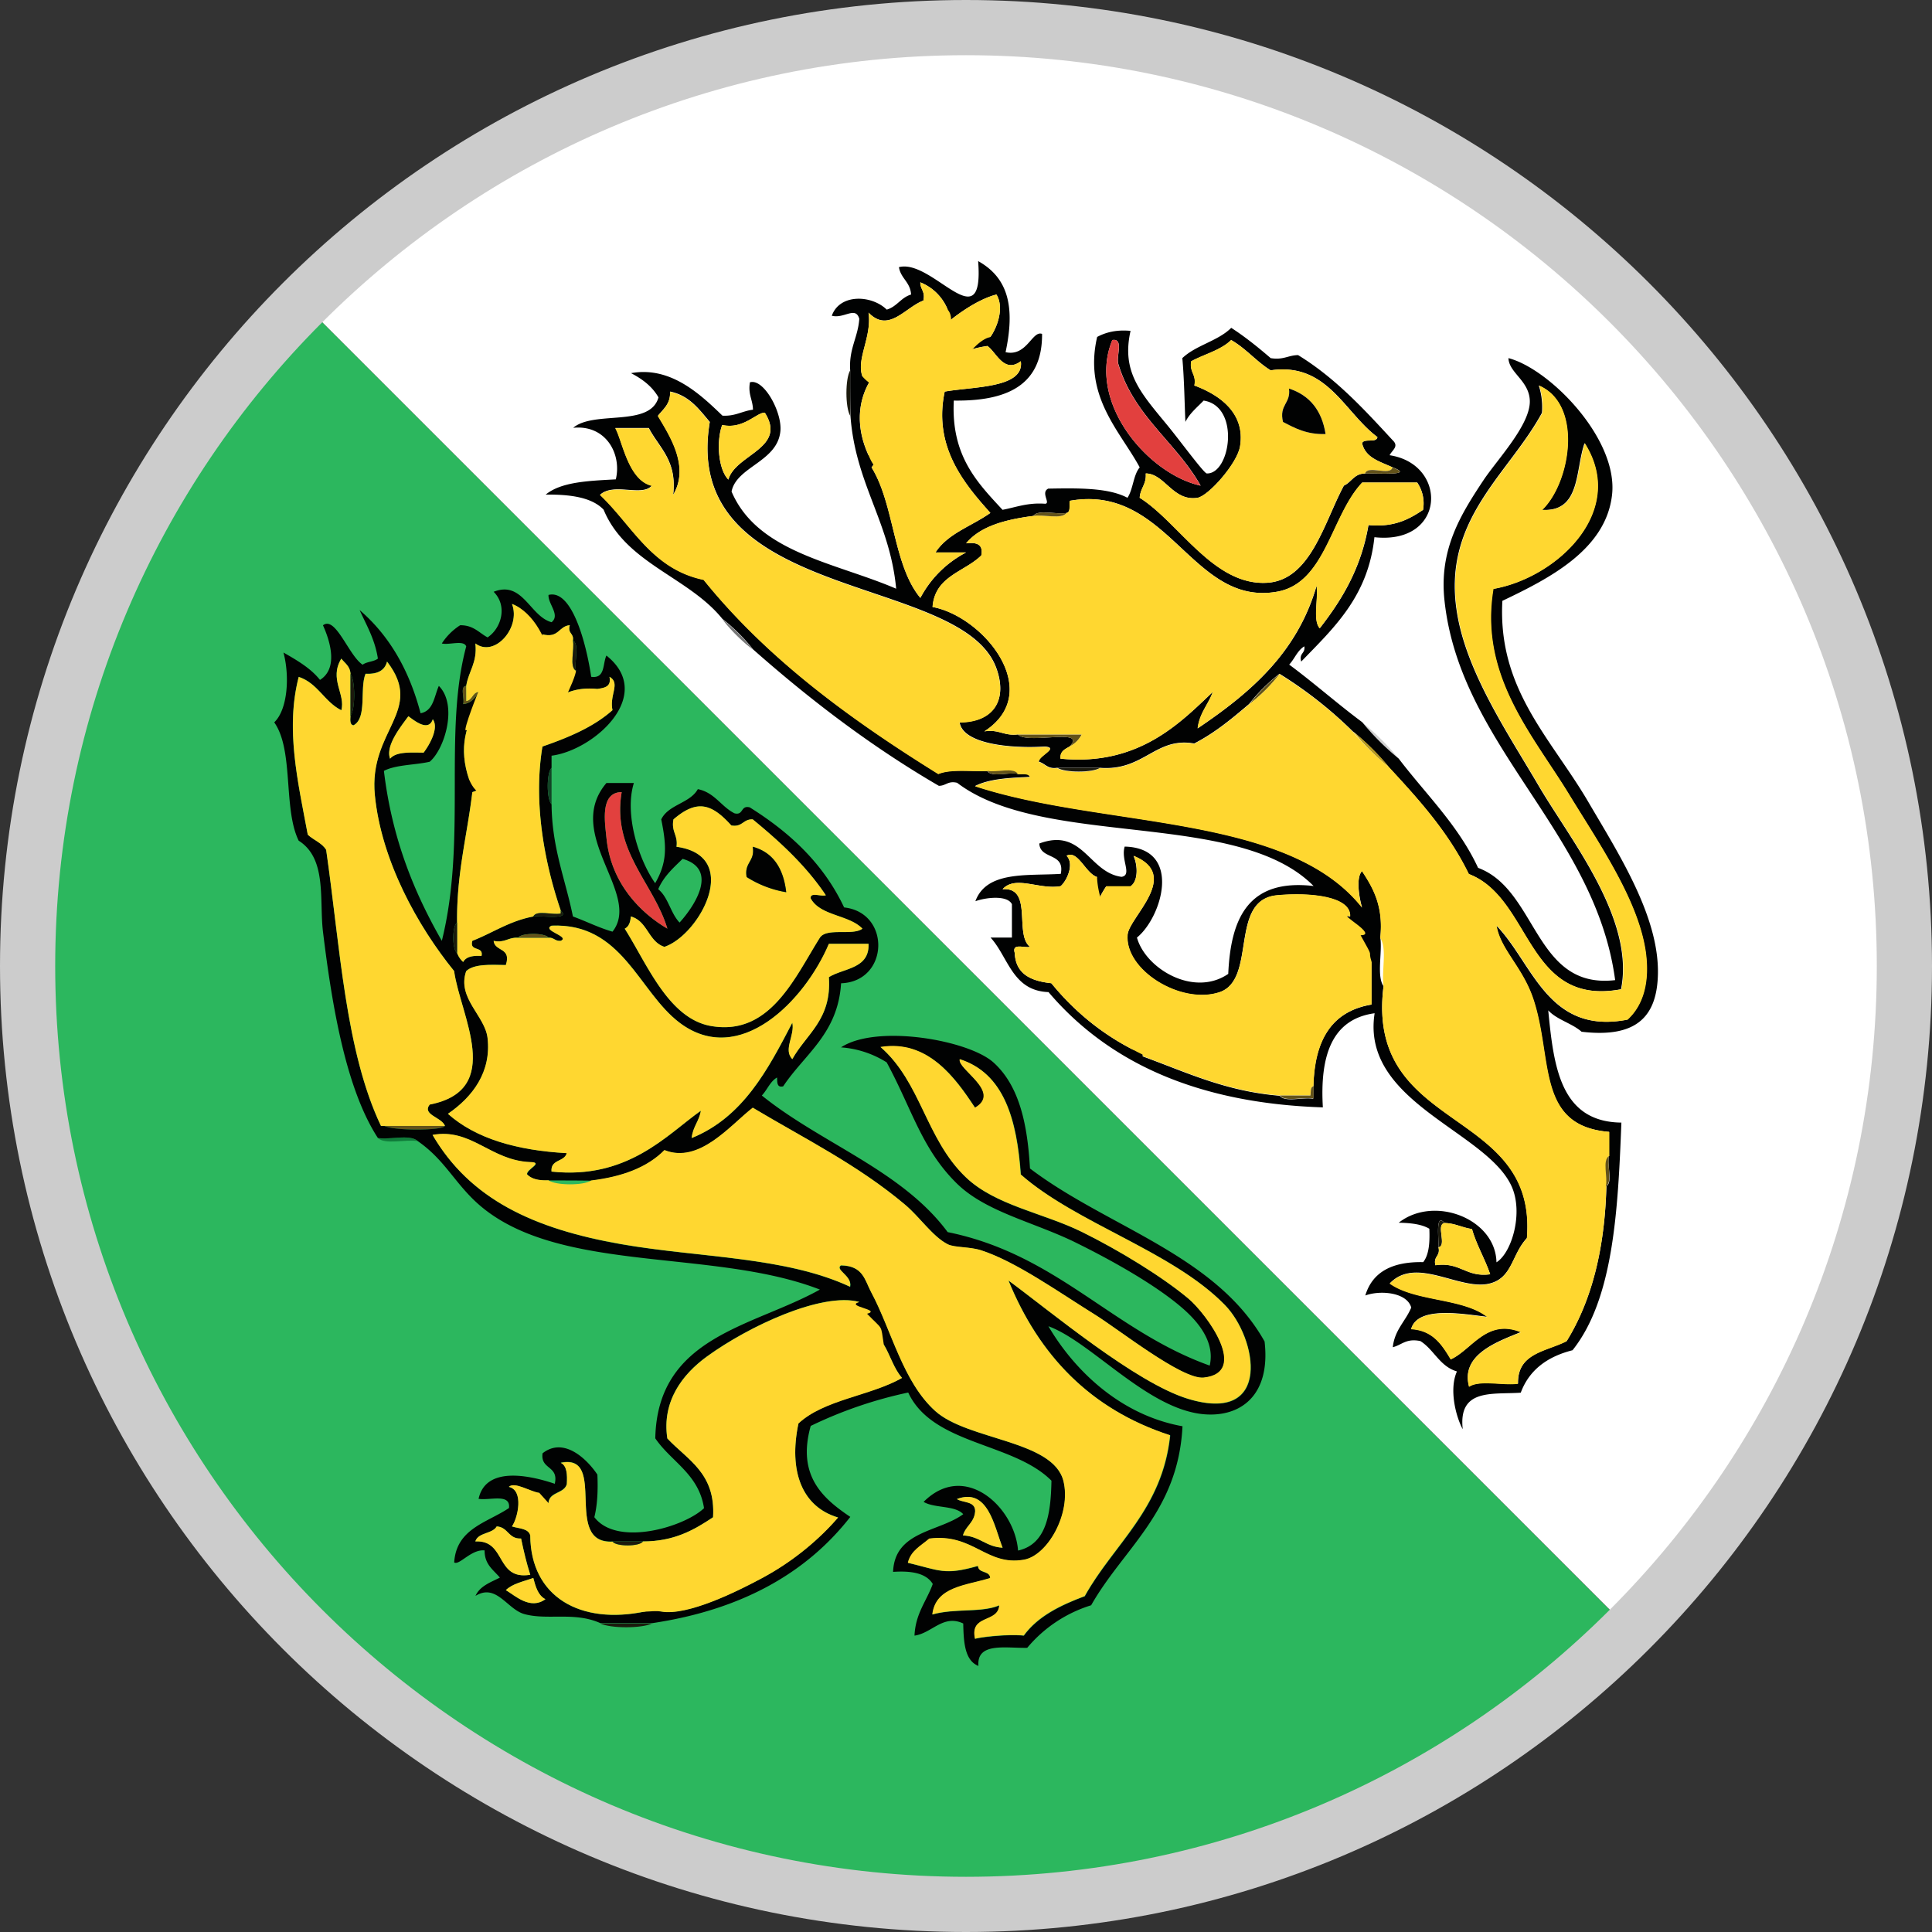 <svg xmlns="http://www.w3.org/2000/svg" width="35" height="35"><rect width="100%" height="100%" fill="#333333" stroke="none"/><path fill="#2CB75E" d="M5.17 5.17A17.382 17.382 0 0 0 .062 17.5c0 9.63 7.808 17.438 17.438 17.438 4.814 0 9.175-1.951 12.331-5.104L5.17 5.17z"/><path fill="#FFF" d="M17.5.062A17.386 17.386 0 0 0 5.17 5.169L29.831 29.83a17.387 17.387 0 0 0 5.106-12.331C34.938 7.87 27.13.062 17.5.062z"/><path fill="#63531A" d="M6.956 20.396H8.06c-.027.084-.894.096-1.104 0z"/><path fill="#107C3A" d="M6.846 20.616c.221.034.586-.072.718.056-.223-.035-.587.07-.718-.056z"/><path fill="#777" d="M13.083 11.216c.207.16.392.344.553.55a3.096 3.096 0 0 1-.553-.55z"/><path fill="#D1D1D1" d="M24.676 13.085c.245.197.467.417.661.659a4.626 4.626 0 0 1-.661-.659z"/><path fill="#010202" d="M15.402 6.709c-.026-.393.141-.593.165-.934-.07-.235-.273.003-.498-.055.144-.404.722-.378.995-.111.185-.053.257-.219.441-.273-.013-.227-.187-.29-.22-.496.609-.16 1.547 1.351 1.435-.11.557.311.668.849.497 1.65.385.087.482-.399.661-.331.007.939-.647 1.221-1.599 1.208-.051 1.003.425 1.484.883 1.979.247-.047.454-.133.771-.11.106-.005-.086-.204.057-.274.542-.009 1.087-.019 1.435.166.104-.154.104-.41.222-.551-.356-.659-1.022-1.28-.771-2.363.154-.083.348-.134.605-.11-.168.745.182 1.12.662 1.704.233.283.668.878.719.879.429.015.613-1.217-.057-1.32-.117.122-.25.226-.33.386-.015-.274-.019-.753-.056-1.155.244-.234.646-.309.886-.549.256.166.487.353.715.549.227.038.315-.052.496-.055.674.413 1.191.976 1.711 1.54.123.115-.004.177-.053.274 1.062.16 1.025 1.626-.275 1.485-.114 1.077-.739 1.645-1.326 2.253-.045-.156.078-.143.056-.276-.126.076-.176.227-.274.331.455.337.873.709 1.324 1.044.197.242.42.462.66.659.493.648 1.077 1.203 1.438 1.979 1.078.399 1.017 2.206 2.483 2.034-.356-2.677-2.807-4.241-3.091-6.871-.104-.935.298-1.571.714-2.198.251-.372.847-1.002.831-1.43-.013-.362-.379-.504-.387-.769.746.193 1.99 1.462 1.877 2.475-.111.996-1.139 1.517-1.987 1.922-.087 1.596.87 2.476 1.548 3.628.553.946 1.291 2.083 1.27 3.132-.016.77-.385 1.164-1.383 1.046-.176-.155-.444-.215-.604-.387.099 1.021.22 2.021 1.325 2.033-.062 1.605-.145 3.195-.885 4.124-.452.114-.784.354-.938.769-.514.035-1.135-.082-1.051.662-.127-.232-.25-.726-.105-1.047-.313-.092-.414-.394-.662-.55-.26-.054-.336.071-.5.111.033-.315.23-.468.334-.718-.074-.272-.551-.321-.832-.219.129-.428.49-.615 1.049-.604.107-.137.121-.361.111-.605-.137-.082-.334-.105-.555-.109.641-.504 1.756-.074 1.771.717.277-.17.492-.896.274-1.377-.454-1.003-2.735-1.52-2.481-3.135-.777.106-.993.772-.938 1.705-2.28-.073-3.889-.817-4.97-2.088-.656-.023-.727-.635-1.05-.988h.387v-.605c-.089-.174-.495-.116-.662-.053.204-.557.944-.457 1.547-.496.08-.392-.374-.252-.389-.55.791-.293.896.527 1.491.604.197-.034-.018-.309.056-.548 1.054.026.675 1.282.222 1.648.156.564 1.03 1.086 1.654.658.045-1.001.357-1.73 1.546-1.592-1.377-1.394-4.885-.672-6.458-1.87-.168-.04-.201.056-.331.055-1.231-.716-2.334-1.561-3.368-2.474a3.13 3.13 0 0 0-.553-.55c-.615-.762-1.75-1.004-2.152-1.979-.215-.225-.604-.277-1.049-.273.283-.233.783-.249 1.27-.276.111-.459-.179-.993-.772-.934.378-.32 1.393-.004 1.545-.551-.113-.198-.291-.332-.497-.439.721-.131 1.263.392 1.656.77.234.013.357-.084.553-.108-.003-.182-.093-.275-.055-.496.246-.076.583.534.552.88-.05.561-.796.645-.885 1.099.472 1.107 1.876 1.284 2.982 1.76-.113-1.208-.741-1.902-.828-3.134-.005-.273-.005-.547-.005-.822zm1.767-1.1a.888.888 0 0 0-.496-.494c-.002.13.093.162.055.33-.332.125-.631.595-.993.218.062.449-.227.838-.111 1.155.341-.575 1.122-.713 1.545-1.209zm-.387.606c-.876.169-1.516 1.014-1.048 2.033.622-.826.851-2.046 2.207-2.143.116-.161.26-.523.11-.769-.4.1-.954.509-1.269.879zm4.969 2.583c-.442-.785-1.204-1.255-1.489-2.199-.049-.138.106-.473-.111-.439-.469 1.135.654 2.432 1.6 2.638zm3.478-.331c-.224-.106-.492-.168-.553-.438.037-.096.262.004.278-.111-.599-.444-.909-1.361-1.935-1.209-.26-.162-.447-.397-.715-.549-.186.184-.482.255-.723.384-.037.204.098.236.057.44.487.18.922.519.828 1.099-.05.312-.574.902-.771.935-.444.07-.594-.438-.938-.441.015.198-.101.266-.11.441.717.449 1.346 1.605 2.317 1.539.784-.055 1.027-1.1 1.382-1.759.141-.064.186-.22.385-.22.223-.006.915.044.498-.111zm-9.44 0c.415.668.39 1.773.884 2.364.192-.357.468-.632.828-.823h-.554c.224-.347.663-.479.994-.716-.461-.518-1.041-1.19-.827-2.198.515-.093 1.449-.059 1.379-.55-.31.231-.448-.173-.606-.276-1.261.175-1.464 1.402-2.098 2.199zm13.359 12.476v-.438c-1.334-.108-1.012-1.332-1.379-2.419-.194-.572-.596-.893-.662-1.319.66.676.928 1.986 2.373 1.704.297-.272.398-.697.332-1.208-.127-.94-.836-1.964-1.383-2.859-.654-1.077-1.643-2.155-1.38-3.736 1.146-.199 2.438-1.401 1.656-2.639-.171.49-.067 1.249-.771 1.208.517-.495.744-1.907-.058-2.253.045.136.071.293.058.494-.603 1.112-1.793 1.917-1.547 3.573.159 1.1.918 2.214 1.489 3.188.565.966 1.747 2.407 1.49 3.682-1.726.323-1.615-1.65-2.761-2.088-.365-.753-.896-1.341-1.437-1.924a4.626 4.626 0 0 0-.661-.659 7.55 7.55 0 0 0-1.328-1.044 3.186 3.186 0 0 0-.552.549c-.308.261-.616.52-.993.714-.705-.125-.91.505-1.712.44h-.772c-.172.027-.215-.079-.33-.11-.008-.11.375-.255.109-.275-.664.04-1.488-.057-1.544-.439.638-.004.87-.43.662-.99-.639-1.719-5.739-1.166-5.188-4.452-.195-.229-.369-.477-.719-.55.009.227-.125.314-.221.439.205.348.585.914.276 1.431.074-.624-.253-.849-.441-1.21h-.607c.128.221.23.942.662 1.044-.181.208-.689-.062-.938.166.585.553.935 1.341 1.877 1.538 1.157 1.433 2.654 2.525 4.252 3.518.219-.093.581-.044.883-.055.076.125.387.021.553.055.084.009.205-.02.223.055-.369.016-.738.034-.994.165 2.309.762 5.656.487 7.01 2.199-.043-.141-.121-.533 0-.66.205.31.391.641.331 1.209.038.275-.071.693.058.879-.334 2.668 2.795 2.17 2.598 4.562-.277.299-.262.713-.664.821-.544.146-1.337-.504-1.82 0 .461.33 1.321.26 1.768.606-.428-.047-1.262-.207-1.381.22.396.024.56.286.719.548.379-.172.648-.745 1.27-.492-.432.176-1.097.408-.939.988.185-.127.607-.02.886-.055-.013-.561.521-.582.882-.771.45-.729.688-1.66.719-2.805.117-.069.009-.375.046-.545zM13.857 7.479c-.136-.022-.388.31-.774.22-.109.301-.07.807.112.989.129-.459 1.068-.566.662-1.209zm5.52 6.045c-.079.048-.175.083-.164.22 1.432.142 2.191-.676 2.758-1.208-.082.229-.24.381-.273.659.943-.637 1.8-1.359 2.154-2.583.035.239-.074.621.057.77.4-.513.749-1.085.883-1.87.465.044.736-.106.988-.275a.673.673 0 0 0-.105-.495h-.996c-.564.597-.662 1.826-1.547 1.978-1.544.269-1.967-1.966-3.752-1.647-.01.082.02.202-.056.219-.188.035-.514-.07-.607.055-.504.065-.958.185-1.214.496.188-.023.315.016.275.219-.305.301-.841.372-.883.934.925.172 2.042 1.539.938 2.254.265-.043.354.086.606.055.177.191 1.268-.133.938.219zm-.055 1.979c.15.154-.006.47-.109.551-.387.068-.816-.204-1.05.055.558-.041.206.82.497 1.044-.105.025-.332-.075-.277.11.016.388.299.51.663.549.405.495.894.907 1.489 1.209-.174-1.126-1.465-1.849-.661-3.133-.209-.067-.347-.496-.552-.385zm4.471 4.177c.018-.826.324-1.359 1.051-1.48v-.77c-.535-.201-1.061-.409-1.326-.879.334-.001.683-.016.94.055.019-.369-.735-.441-1.329-.385-.875.084-.348 1.538-1.048 1.759-.696.222-1.71-.405-1.655-1.044.027-.321.98-1.077.109-1.429.076.167.089.454-.055.551h-.441c-.84 1.265.691 1.792.662 3.08.781.283 1.498.633 2.482.713.096.125.422.021.607.055.003-.077.003-.151.003-.226zm2.376 2.476c-.171-.2-.101.301-.11.439.041.165-.097.159-.055.326.454-.064.549.223.992.164-.098-.288-.244-.523-.33-.82-.18-.025-.301-.104-.497-.109z"/><path fill="#FFD730" d="M15.623 6.819c-.115-.317.173-.707.111-1.155.362.377.661-.093.993-.218.039-.168-.057-.2-.055-.33a.885.885 0 0 1 .496.494c.353.387-.881 1.985-1.545 1.209z"/><path fill="#FFD730" d="M18.053 5.335c.148.246.004.608-.111.769-.782.183-1.702 3.404-2.207 2.143-.468-1.019.172-1.863 1.048-2.033.314-.369.868-.778 1.27-.879zm6.677 3.243c-.201 0-.246.156-.388.22-.353.66-.596 1.705-1.38 1.759-.975.067-1.604-1.09-2.316-1.539.011-.175.125-.243.109-.441.346.003.493.511.938.441.197-.033.724-.623.771-.935.094-.581-.341-.919-.828-1.099.041-.204-.094-.237-.057-.44.238-.129.537-.2.723-.384.266.152.455.387.713.549 1.025-.152 1.336.765 1.937 1.209-.019.115-.241.015-.278.111.062.27.329.333.553.438-.039.161-.452-.049-.497.111zm-1.378-1.539c.037.272-.187.291-.108.605.219.112.432.23.771.219-.068-.426-.288-.702-.663-.824z"/><path fill="#63531A" d="M24.73 8.578c.045-.16.455.051.496-.11.42.154-.272.104-.496.11z"/><path fill="#FFD730" d="M17.887 6.268c.158.103.298.507.606.276.069.491-.864.458-1.379.55-.214 1.008.366 1.68.827 2.198-.331.237-.77.369-.994.716h.554c-.36.191-.636.466-.828.823-.494-.59-.469-1.696-.884-2.364.634-.797.837-2.024 2.098-2.199z"/><path fill="#B79A23" d="M24.514 13.25c.242.197.463.417.661.659a4.204 4.204 0 0 1-.661-.659z"/><path fill="#63531A" d="M22.634 12.755c.163-.206.345-.39.552-.549a2.99 2.99 0 0 1-.552.549z"/><path fill="#FFD730" d="M25.175 13.91c.538.583 1.069 1.17 1.437 1.924 1.146.438 1.035 2.412 2.761 2.088.257-1.275-.925-2.716-1.49-3.682-.571-.975-1.329-2.088-1.489-3.188-.246-1.656.944-2.46 1.547-3.573a1.197 1.197 0 0 0-.058-.494c.802.346.572 1.758.058 2.253.703.041.602-.718.771-1.208.781 1.238-.513 2.439-1.655 2.639-.264 1.581.725 2.659 1.379 3.736.547.895 1.256 1.919 1.383 2.859.066.512-.035.935-.332 1.208-1.445.281-1.713-1.029-2.373-1.705.066.427.468.747.662 1.319.367 1.087.045 2.312 1.379 2.419v.438c-.125.078-.021.385-.055.551-.029 1.146-.27 2.078-.72 2.805-.362.188-.896.211-.882.771-.277.035-.701-.072-.885.055-.157-.58.508-.812.938-.988-.618-.253-.89.32-1.271.492-.157-.262-.318-.523-.717-.548.117-.427.951-.267 1.379-.22-.442-.348-1.307-.276-1.767-.606.484-.504 1.277.146 1.821 0 .402-.108.387-.522.664-.821.197-2.395-2.93-1.896-2.596-4.562-.039-.275.069-.695-.06-.879.06-.569-.126-.9-.331-1.209-.119.126-.043.519 0 .66-1.354-1.712-4.699-1.437-7.01-2.199.256-.13.625-.148.994-.165-.02-.075-.141-.046-.223-.055-.076-.126-.383-.021-.553-.055-.302.011-.664-.038-.883.055-1.598-.993-3.095-2.085-4.252-3.518-.942-.197-1.292-.985-1.877-1.538.249-.229.758.042.938-.166-.432-.102-.534-.824-.662-1.044h.607c.188.362.516.586.441 1.21.309-.517-.071-1.083-.276-1.431.096-.125.229-.212.221-.439.351.073.524.32.719.55-.551 3.286 4.549 2.733 5.188 4.452.208.56-.021.985-.662.99.058.382.883.479 1.547.439.264.02-.117.166-.111.275.115.031.158.137.332.11.131.09.643.09.771 0 .804.065 1.009-.566 1.711-.44.378-.194.688-.453.994-.714.21-.16.394-.343.552-.549.486.306.932.649 1.328 1.044.201.237.423.457.668.654z"/><path fill="#63531A" d="M18.438 13.306h1.16a.5.5 0 0 1-.222.219c.331-.353-.76-.029-.938-.219z"/><path fill="#FFD730" d="M19.322 9.292c.074-.017.046-.137.055-.219 1.785-.318 2.208 1.916 3.752 1.647.885-.152.98-1.381 1.547-1.978h.996a.668.668 0 0 1 .107.495c-.252.169-.525.319-.99.275-.135.784-.48 1.356-.883 1.87-.129-.149-.021-.531-.057-.77-.354 1.224-1.211 1.947-2.154 2.583.033-.278.193-.431.275-.659-.566.533-1.328 1.351-2.76 1.208-.011-.138.085-.172.164-.22a.502.502 0 0 0 .223-.219h-1.16c-.254.031-.345-.099-.606-.055 1.104-.716-.013-2.082-.938-2.254.042-.562.578-.633.883-.934.04-.204-.088-.243-.275-.219.256-.311.71-.43 1.214-.496.185-.035.512.071.607-.055z"/><path fill="#010202" d="M6.846 20.616c-.575-.882-.83-2.378-.995-3.738-.069-.582.075-1.323-.44-1.648-.284-.579-.085-1.638-.443-2.144.245-.232.282-.84.167-1.265.246.141.491.282.662.496.326-.204.194-.68.054-.989.228-.179.468.553.719.714.073-.057.204-.053.276-.111-.054-.349-.206-.603-.331-.879.534.458.898 1.083 1.104 1.869.234-.042.246-.305.331-.495.346.346.108 1.143-.166 1.374-.271.061-.61.052-.829.165.146 1.227.547 2.203 1.049 3.079.457-1.826.022-3.772.442-5.333-.042-.123-.31-.021-.442-.054a1.1 1.1 0 0 1 .332-.33c.242-.003.341.137.497.22.252-.168.365-.572.11-.826.527-.211.656.445 1.049.551.163-.131-.067-.333-.055-.494.427-.11.686.89.773 1.483.258.037.205-.235.276-.385.897.716-.229 1.717-.994 1.814v.22c-.092.096-.092.565 0 .659.007.798.252 1.362.387 2.034.243.088.46.201.717.275.538-.681-.897-1.766-.11-2.693h.497c-.175.563.085 1.387.386 1.815.219-.381.21-.667.11-1.156.131-.272.52-.29.663-.548.306.062.42.315.664.438.169.042.105-.15.276-.108.722.452 1.334 1.015 1.71 1.813.852.093.815 1.344-.055 1.374-.057.916-.662 1.283-1.049 1.867-.118.028-.106-.076-.111-.16-.127.072-.178.225-.276.326 1.076.869 2.54 1.357 3.367 2.475 1.986.402 2.988 1.789 4.747 2.418.104-.447-.241-.822-.496-1.043-.474-.411-1.267-.862-1.987-1.213-.744-.354-1.582-.537-2.098-1.043-.638-.627-.812-1.348-1.271-2.194a1.788 1.788 0 0 0-.827-.272c.643-.424 2.306-.134 2.76.272.488.438.62 1.169.663 1.922 1.397 1.062 3.366 1.56 4.25 3.134.114.979-.437 1.377-1.104 1.318-1.021-.092-2.035-1.311-2.812-1.594.439.75 1.263 1.602 2.429 1.812-.078 1.553-1.063 2.201-1.655 3.243a2.45 2.45 0 0 0-1.158.771c-.396.008-.917-.105-.884.328-.249-.099-.268-.43-.275-.769-.364-.171-.564.175-.883.22.018-.404.219-.625.331-.936-.117-.194-.382-.242-.719-.219.029-.742.827-.72 1.271-1.045-.148-.164-.52-.104-.718-.223.749-.749 1.654.102 1.711.882.51-.114.594-.653.605-1.266-.695-.698-2.151-.644-2.595-1.597a7.736 7.736 0 0 0-1.766.605c-.256.91.231 1.32.717 1.648-.805 1.031-1.988 1.686-3.589 1.925h-.938c-.472-.212-.962-.048-1.38-.165-.311-.088-.504-.562-.883-.329.08-.179.27-.244.442-.331-.117-.141-.279-.236-.277-.493-.244-.024-.456.276-.551.218.039-.617.6-.72.993-.986.031-.271-.347-.133-.551-.166.126-.586.891-.438 1.38-.273.077-.334-.263-.252-.221-.552.396-.312.823.129.993.386.013.288 0 .551-.055.771.411.541 1.628.18 1.987-.163-.095-.621-.594-.839-.883-1.265.038-1.854 1.768-2.017 2.982-2.695-1.99-.774-4.892-.252-6.294-1.648-.359-.357-.543-.732-.993-1.043-.134-.127-.499-.021-.72-.055zm5.52-5.057c-.167.163-.343.317-.442.55.183.146.224.436.387.604.273-.3.712-.967.055-1.154zm-3.643-3.078c.301-.214.534-.496.938-.605-.044-.408.01-.785-.386-.935.166.426-.315.978-.663.716.039.349-.123.5-.166.769-.121.007-.023.232-.055.33.183-.02.239-.166.332-.275zm1.656-.879c.022-.133-.102-.12-.056-.275-.204.016-.197.241-.496.165-.042.226.085.281.055.495-.847.271-1.783.991-1.379 2.144.879-.425 1.089-1.518 1.932-1.979-.036-.168.068-.474-.056-.55zm-4.03.604c-.007-.141-.103-.193-.166-.276-.226.369.08.644 0 .935-.307-.152-.427-.491-.772-.604-.244.945-.014 1.901.164 2.858.105.099.257.147.333.275.252 1.745.348 3.649.993 5.002h.055c.21.096 1.077.084 1.104 0-.056-.157-.421-.201-.276-.388 1.362-.267.553-1.612.442-2.419-.662-.815-1.32-2.002-1.436-3.188-.116-1.18.911-1.525.221-2.417-.041.161-.173.231-.389.22-.111.272.034.801-.219.934-.064-.009-.06-.086-.055-.165.091-.128.091-.637.001-.767zm3.809 4.288c-.272-.797-.508-1.907-.331-2.97.478-.166.93-.356 1.269-.659-.06-.28.151-.488-.055-.604.038.184-.093.201-.221.22-1.298-.13-1.25 1.533-2.263 1.869-.093.786-.287 1.473-.276 2.363-.092.06-.092.493 0 .55a.39.39 0 0 0 .11.164c.051-.096.173-.12.332-.109.042-.188-.225-.07-.166-.274.37-.145.672-.36 1.104-.441.151-.019.69.07.497-.109zM7.84 13.03c-.08.239-.342.016-.442-.055-.14.192-.419.534-.331.769.108-.13.366-.112.607-.11.096-.125.286-.444.166-.604zm3.422 1.32c-.398.001-.302.555-.276.823.079.842.634 1.375 1.104 1.65-.245-.823-1.009-1.407-.828-2.473zm2.374.494c-.175-.008-.185.146-.388.11-.353-.39-.618-.482-1.048-.11-.043.226.085.283.055.496 1.197.165.419 1.598-.219 1.813-.292-.094-.304-.469-.609-.55-.007.102-.036.184-.11.221.402.633.787 1.615 1.547 1.76 1.08.2 1.531-.871 1.987-1.595.123-.19.594-.032.772-.165-.241-.254-.765-.229-.938-.55-.01-.121.194-.025.275-.056-.36-.538-.829-.968-1.324-1.374zm-4.251 2.144c-.178-.013-.234.098-.441.056.021.199.327.114.221.438-.28-.005-.576-.023-.718.11-.171.488.341.807.387 1.211.07.609-.262 1.062-.718 1.374.504.449 1.248.663 2.152.712-.041.163-.297.108-.275.334 1.383.148 2.09-.668 2.705-1.102-.029.188-.147.291-.166.495.929-.377 1.377-1.232 1.823-2.089.048.232-.169.488 0 .66.256-.461.716-.717.662-1.486.273-.167.735-.147.719-.603h-.719c-.437 1.03-1.62 2.25-2.705 1.429-.746-.564-1.035-1.812-2.318-1.758-.191.088.345.196.166.274-.104.011-.122-.062-.221-.056-.062-.091-.495-.091-.554.001zm.552 4.397c-.17.008-.307-.023-.387-.109-.01-.094.313-.217.056-.221-.714-.029-1.066-.621-1.767-.492.679 1.16 1.825 1.699 3.422 1.979 1.413.245 2.966.224 4.141.771.046-.195-.281-.305-.165-.387.406.008.429.266.552.494.366.686.569 1.615 1.158 2.146.592.529 2.132.524 2.319 1.265.149.592-.289 1.356-.718 1.428-.679.116-.916-.483-1.711-.383-.146.131-.333.218-.387.438.58.138.66.229 1.27.056.006.142.215.079.221.22-.436.137-.987.152-1.048.66.416-.117.883-.027 1.212-.165-.021.325-.539.159-.439.606.068-.025.572-.09.883-.059.256-.35.664-.549 1.104-.714.533-.954 1.406-1.567 1.548-2.914-1.441-.469-2.375-1.446-2.929-2.804.752.551 2.312 1.857 3.258 2.145 1.529.463 1.246-1.107.662-1.703-.95-.975-2.689-1.477-3.697-2.363-.07-.989-.299-1.829-1.104-2.088-.051.181.768.594.276.879-.358-.541-.854-1.237-1.712-1.098.735.641.82 1.668 1.547 2.359.528.508 1.403.646 2.099.988.688.34 1.469.822 1.932 1.209.334.281 1.109 1.346.275 1.431-.394.04-1.539-.876-1.986-1.151-.654-.408-1.422-.953-2.042-1.154-.209-.068-.486-.049-.607-.11-.272-.138-.506-.492-.772-.716-.863-.727-1.82-1.194-2.76-1.758-.417.322-.968 1.02-1.6.768-.312.314-.769.482-1.326.551-.263-.004-.52-.004-.778-.004zm1.159 6.54c-.911.046-.077-1.604-.938-1.428.112.054.12.211.11.386-.047.172-.303.137-.331.328-.074 1.008.872 1.029 1.435 1.43.214.151.403.518.607.551.475.084 1.373-.362 1.823-.604a4.893 4.893 0 0 0 1.38-1.099c-.651-.192-.9-.835-.718-1.704.465-.436 1.304-.498 1.877-.825-.148-.165-.214-.409-.331-.604-.552-.06-.97-.244-1.27-.551.272-.076.559-.143.827-.22-.676-.181-2.001.438-2.759.987-.443.322-.821.812-.719 1.486.363.389.878.627.828 1.428-.342.229-.7.438-1.27.438l-.551.001zm-1.325-.878c-.163-.021-.448-.209-.552-.109.274.062.166.561.056.714.123.043.299.033.332.166.007 1.109.902 1.63 2.097 1.373-.604-.753-2.074-.647-1.933-2.144zm7.564.11c.111.069.331.034.331.219-.013.208-.174.269-.221.44.302.012.418.207.718.222-.151-.384-.263-1.095-.828-.881zm-8.336.495c-.08.14-.334.104-.387.271.566-.028.358.708.995.604a6.221 6.221 0 0 1-.167-.656c-.232.012-.232-.206-.441-.219zm.165 1.155c.165.096.44.365.717.164-.134-.066-.178-.227-.22-.385-.175.064-.377.102-.497.221z"/><path fill="#63531A" d="M8.446 12.426v.274c.112-.016.108-.149.221-.164.003-.034.008-.065.055-.055-.092.109-.149.255-.332.274.033-.097-.065-.322.056-.329z"/><path fill="#FFD730" d="M8.446 12.426c.042-.269.204-.42.166-.769.348.262.829-.29.663-.716.396.15.661.683.706 1.092-.406.109-1.086 1.15-1.544 1.198-.047-.009.234-.729.231-.695-.113.015-.109.148-.221.164l-.001-.274z"/><path fill="#FFD730" d="M10.434 12.151c-.005.263-1.435 3.121-1.932 1.979-.403-1.152.532-1.873 1.379-2.144.03-.214-.097-.269-.055-.495.299.077.292-.148.496-.165-.045.155.079.142.056.275.035.167-.07.474.056.55zm-4.085.825c-.005.078-.01.155.055.165.253-.133.108-.662.219-.934.216.011.348-.059.389-.22.69.892-.337 1.238-.221 2.417.116 1.186.774 2.373 1.436 3.188.111.805.92 2.152-.442 2.419-.146.185.22.229.276.386H6.902c-.645-1.354-.74-3.255-.993-5-.076-.127-.228-.176-.333-.275-.178-.958-.408-1.913-.164-2.858.345.113.466.452.772.604.08-.291-.226-.566 0-.935.063.083.159.135.166.276l-.001.767z"/><path fill="#FFD730" d="M8.281 16.713c-.011-.89.183-1.577.276-2.363 1.014-.336.965-2 2.263-1.869.128-.02.259-.037.221-.22.206.117-.005.325.055.604-.339.303-.791.494-1.269.659-.177 1.062.059 2.172.331 2.97v.055c-.149.033-.438-.07-.497.054-.433.082-.734.297-1.104.441-.059.204.208.086.166.274-.159-.01-.28.014-.332.109a.39.39 0 0 1-.11-.164v-.55zm-.607-3.078c-.242-.002-.499-.021-.607.11-.088-.235.191-.577.331-.769.1.071.363.293.442.055.12.159-.07.478-.166.604zm7.287 2.583c-.081.031-.286-.065-.275.056.173.321.696.296.938.55-.179.133-.65-.025-.772.165-.456.724-.907 1.795-1.987 1.595-.76-.145-1.145-1.126-1.547-1.76.075-.037.103-.119.11-.221.305.082.316.456.609.55.639-.215 1.416-1.648.219-1.813.03-.213-.099-.27-.055-.496.431-.372.696-.28 1.048.11.203.036.212-.119.388-.11.494.406.963.836 1.324 1.374zm-1.325-.878c.047.266-.158.282-.11.548.202.128.436.226.717.275-.05-.428-.233-.721-.607-.823z"/><path fill="#010202" d="M14.243 16.163a1.918 1.918 0 0 1-.717-.275c-.047-.267.157-.282.11-.548.374.102.557.395.607.823z"/><path fill="#FFD730" d="M19.874 15.888c.041 1.304 2.459 4.101.661 3.133a4.627 4.627 0 0 1-1.489-1.209c-.364-.039-.647-.161-.663-.549-.055-.185.172-.085.277-.11-.291-.224.061-1.085-.497-1.044.231-.258.663.014 1.05-.055.104-.081.26-.397.109-.551.205-.111.343.318.552.385z"/><path fill="#FFD730" d="M23.186 19.846c-.984-.08-1.703-.429-2.482-.712.027-1.287-1.502-1.814-.662-3.08h.439c.146-.097.131-.383.057-.551.871.352-.082 1.108-.109 1.429-.055.639.959 1.266 1.655 1.044.7-.221.173-1.674 1.048-1.759.596-.057 1.348.016 1.329.385-.26-.071.521.34.188.341.265.471.119.229.199.483v.77c-.729.123-1.033.656-1.053 1.482-.062.012-.045.102-.057.166-.183.002-.368.002-.552.002z"/><path fill="#63531A" d="M23.186 19.846h.553c.012-.062-.008-.154.057-.166v.221c-.191-.035-.517.07-.61-.055z"/><path fill="#FFD730" d="M9.937 16.988c.099-.007.117.067.221.056.179-.079-.356-.187-.166-.274 1.283-.055 1.572 1.193 2.318 1.757 1.085.82 2.269-.397 2.705-1.428h.719c.016.455-.446.436-.719.603.054.771-.406 1.026-.662 1.485-.169-.172.048-.427 0-.66-.445.855-.894 1.713-1.823 2.09.019-.204.137-.307.166-.495-.614.435-1.322 1.25-2.705 1.103-.021-.227.234-.172.275-.334-.904-.05-1.648-.264-2.152-.713.456-.312.788-.765.718-1.373-.046-.404-.558-.724-.387-1.212.142-.133.438-.115.718-.11.106-.324-.2-.239-.221-.438.208.042.263-.068.441-.056l.554-.001z"/><path fill="#FFD730" d="M10.71 21.385c.558-.068 1.014-.234 1.326-.551.632.252 1.184-.443 1.6-.768.94.562 1.897 1.031 2.76 1.758.266.224.5.578.772.716.122.062.398.042.607.11.622.201 1.388.746 2.043 1.154.447.275 1.594 1.191 1.986 1.151.832-.085.059-1.147-.277-1.431-.461-.387-1.241-.869-1.932-1.209-.691-.342-1.566-.48-2.098-.988-.727-.693-.812-1.723-1.547-2.361.857-.14 1.354.559 1.712 1.1.489-.285-.328-.698-.276-.879.806.258 1.033 1.099 1.104 2.088 1.008.889 2.747 1.391 3.696 2.363.586.596.869 2.166-.662 1.702-.945-.282-2.506-1.593-3.256-2.144.553 1.355 1.484 2.335 2.928 2.804-.143 1.347-1.016 1.96-1.547 2.914-.439.165-.85.362-1.104.714-.312-.031-.814.031-.883.059-.098-.447.419-.281.439-.606-.331.138-.796.048-1.212.165.061-.508.612-.523 1.048-.66-.006-.141-.215-.078-.221-.22-.61.176-.689.082-1.27-.056.053-.223.241-.31.387-.438.795-.103 1.032.499 1.711.383.429-.069.867-.836.72-1.428-.188-.738-1.729-.734-2.321-1.265-.589-.529-.792-1.461-1.158-2.146-.123-.229-.146-.486-.552-.494-.116.082.211.188.165.387-1.175-.549-2.728-.523-4.141-.771-1.597-.278-2.743-.817-3.422-1.979.701-.129 1.052.463 1.767.492.257.004-.066.127-.056.221.08.086.216.117.387.109.135.098.646.098.777.004z"/><path fill="#FFD730" d="M11.648 27.925c.569-.001.927-.21 1.27-.438.05-.801-.464-1.038-.828-1.428-.102-.675.276-1.164.719-1.485.757-.55 2.083-1.169 2.759-.987-.269.077.413.139.14.213.299.311.242.172.303.559.117.192.183.438.331.604-.573.327-1.412.391-1.877.825-.183.87.067 1.512.718 1.704-.32.373-.793.785-1.38 1.099-.45.241-1.348.688-1.823.604-.204-.034-.387.066-.601-.084-.563-.399-1.515-.889-1.441-1.896.028-.189.283-.154.331-.328.01-.175.002-.332-.11-.386.861-.176.027 1.476.938 1.428.058.091.492.091.551-.004z"/><path fill="#FFD730" d="M11.703 29.189c-1.195.256-2.09-.264-2.097-1.373-.033-.131-.209-.123-.332-.164.109-.155.218-.654-.056-.717.104-.1.39.088.552.109"/><path fill="#FFD730" d="M9.44 27.872c.048.228.099.451.166.657-.637.104-.429-.635-.995-.604.052-.167.307-.133.387-.272.21.012.21.23.442.219z"/><path fill="#E2403E" d="M20.15 6.16c.218-.034.062.301.108.439.286.944 1.048 1.414 1.49 2.199-.943-.206-2.066-1.503-1.598-2.638z"/><path fill="#1B1A0D" d="M15.402 6.709v.824c-.091-.149-.091-.676 0-.824z"/><path fill="#010202" d="M24.014 7.863c-.341.011-.554-.107-.771-.219-.076-.314.146-.333.108-.605.376.122.596.398.663.824z"/><path fill="#FFD730" d="M13.195 8.688c-.182-.182-.221-.688-.112-.99.386.09.638-.242.774-.22.406.644-.533.751-.662 1.21z"/><path fill="#63531A" d="M18.715 9.347c.096-.125.422-.02.607-.055-.095.126-.422.02-.607.055z"/><path fill="#1B1A0D" d="M10.379 11.602c.125.076.02.383.055.549-.126-.076-.021-.383-.055-.549zm-4.03.604c.09.13.09.639 0 .77v-.77z"/><path fill="#63531A" d="M17.887 13.965c.169.034.476-.071.552.055-.168-.035-.476.07-.552-.055z"/><path fill="#124526" d="M9.992 13.91v.659c-.092-.094-.092-.564 0-.659z"/><path fill="#E2403E" d="M12.09 16.823c-.47-.275-1.025-.808-1.104-1.65-.026-.268-.122-.822.276-.823-.181 1.066.583 1.65.828 2.473z"/><path fill="#1B1A0D" d="M9.661 16.603c.059-.124.347-.021.497-.054v-.055c.193.179-.346.09-.497.109z"/><path fill="#63531A" d="M9.385 16.988c.06-.092.493-.092.552 0h-.552z"/><path fill="#1B1A0D" d="M8.281 16.713v.55c-.092-.057-.092-.49 0-.55z"/><path fill="#63531A" d="M29.148 20.943c-.037.17.068.476-.057.551.039-.166-.068-.473.057-.551z"/><path fill="#1B1A0D" d="M26.059 22.596c.01-.139-.061-.64.11-.438-.162.022.05.412-.11.438z"/><path fill="#FFD730" d="M26.169 22.156c.196.005.317.084.497.109.086.297.232.532.33.82-.443.059-.538-.229-.992-.164-.042-.167.096-.161.055-.326.16-.025-.052-.415.11-.439z"/><path fill="#1B1A0D" d="M11.096 27.925h.552c-.059.095-.493.095-.552 0z"/><path fill="#FFD730" d="M18.163 28.038c-.3-.015-.416-.21-.718-.222.047-.172.208-.232.221-.44 0-.185-.22-.147-.331-.219.565-.214.677.497.828.881zm-8.502.548c.042.158.086.316.22.385-.277.201-.552-.068-.717-.164.12-.119.322-.157.497-.221z"/><path fill="#1B1A0D" d="M10.875 29.411h.938c-.186.091-.751.091-.938 0zm8.281-15.501h.771c-.128.09-.64.09-.771 0z"/><path fill="#CCC" d="M17.5 1C26.6 1 34 8.401 34 17.5 34 26.6 26.6 34 17.5 34 8.402 34 1 26.6 1 17.5 1 8.401 8.402 1 17.5 1m0-1C7.835 0 0 7.835 0 17.5S7.835 35 17.5 35 35 27.165 35 17.5 27.165 0 17.5 0z"/></svg>